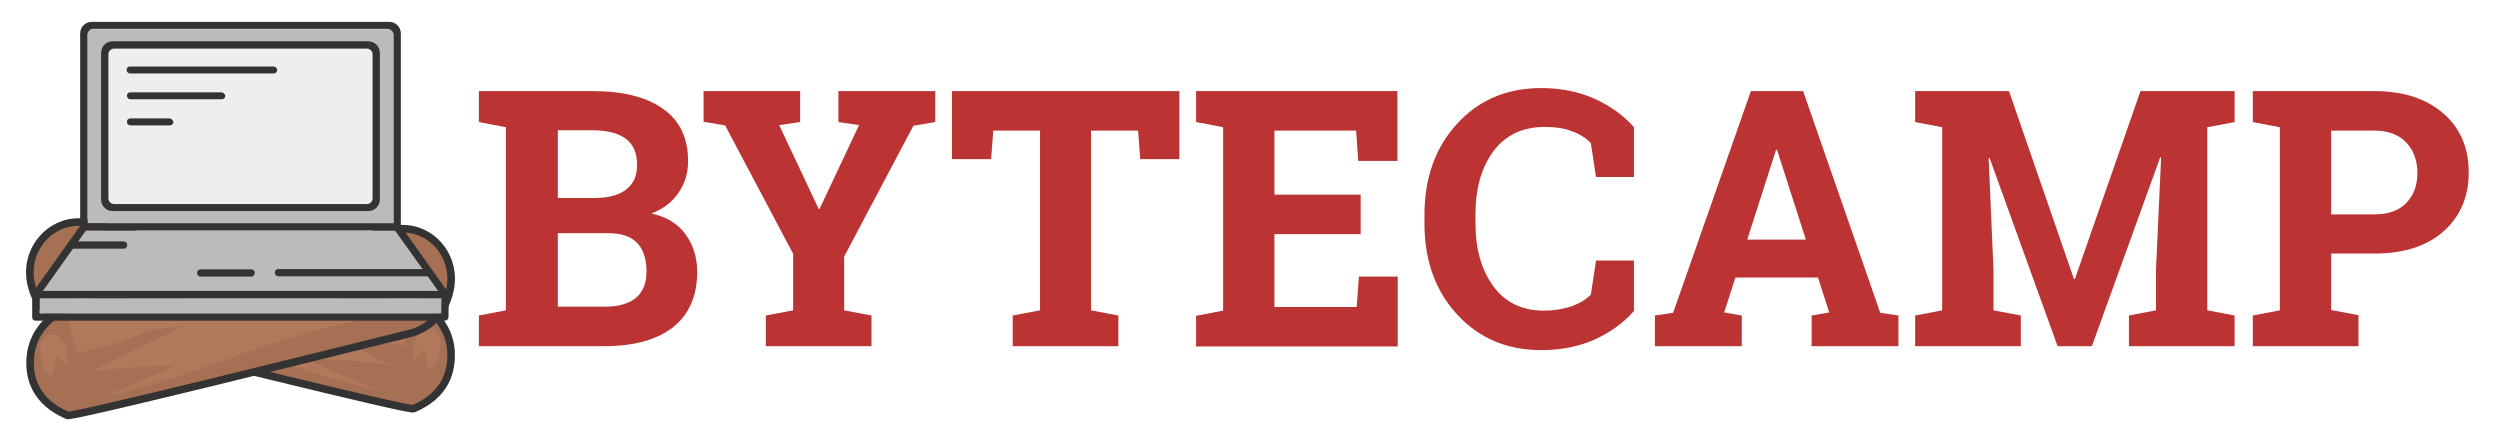 <?xml version="1.0" encoding="utf-8"?>
<!-- Generator: Adobe Illustrator 19.0.0, SVG Export Plug-In . SVG Version: 6.00 Build 0)  -->
<svg version="1.1" id="ByteCamp" xmlns="http://www.w3.org/2000/svg" xmlns:xlink="http://www.w3.org/1999/xlink" x="0px" y="0px"
	 viewBox="0 0 823.3 144" enable-background="new 0 0 823.3 144" xml:space="preserve">
<g id="XMLID_34_">
	<g id="XMLID_164_">
		<g id="XMLID_184_">
			<g id="XMLID_190_">
				<path id="XMLID_193_" fill="#A57053" stroke="#333333" stroke-width="2.5" stroke-miterlimit="10" d="M136.2,134.6
					c-1.5,0.7-85.8-20.3-112.8-27c-6-1.5-10.9-6.2-12.7-12.4c-0.1-0.2-0.1-0.5-0.2-0.7C7,82,17.7,70.6,29.9,73.6l105.1,25.6
					c7.3,1.8,12.9,8.4,13.5,16.1C149,122.3,146.7,130.1,136.2,134.6z"/>
				<path id="XMLID_192_" fill="#B2785B" d="M18,94.9c0.3,0.6,0.9,0.9,1.5,1.2c11.9,5.6,24.9,7.8,37.5,11.3
					c22.9,6.3,44.8,16.6,68,21.2c-8.2-3.2-16.3-6.7-24.3-10.4c9.4,0.1,18.8,0.8,28.2,2.1c-10.5-5.2-21-10.3-31.4-15.5
					c2.9,1.3,6.2,0.8,9.3,1.3c2.4,0.4,4.7,1.5,7,2.4c6.2,2.6,12.7,4.4,19.2,5.4c1.1-3,2-6.1,2.7-9.3c0.1-0.6,0.3-1.3,0-1.9
					c-0.3-0.6-1-1-1.6-1.2c-3.1-1.3-6.4-1.7-9.6-2.1c-16.8-2.1-33.7-4.1-50.4-7.7c-16.6-3.6-33-8.8-49.7-12.1
					c4.3,3.9,9.5,6.9,15,8.5c-6.9-0.1-13.9-0.9-20.8-2.4c5.5,3.3,11.1,6.4,17.2,8.2c7.1,2.1,14.8,2.2,21.2,6.2
					c-11.4-0.9-23.1-1.9-33.6-7.1c-1.2-0.6-2.5-1.2-3.8-1C18.4,92.2,17.3,93.7,18,94.9z"/>
				<path id="XMLID_191_" fill="#B2785B" d="M143.2,108.4c-1.2-0.8-2.8-0.6-3.9,0.1c-1.1,0.8-1.9,2-2.4,3.3c-0.8,2-1.1,4.3-0.3,6.4
					c1.1-1.1,2.1-2.3,3.2-3.4c0.4,2.2,0.8,4.4,1.2,6.6c1.3-0.2,2.3-1.2,2.9-2.4c0.6-1.2,0.8-2.5,1-3.9c0.2-1.2,0.4-2.4,0.2-3.7
					C144.8,110.3,144.2,109.1,143.2,108.4z"/>
			</g>
			<g id="XMLID_185_">
				<g id="XMLID_186_">
					<path id="XMLID_189_" fill="#A57053" stroke="#333333" stroke-width="2.5" stroke-miterlimit="10" d="M22.2,136.8
						c1.5,0.7,85.8-20.3,112.8-27c6-1.5,10.9-6.2,12.7-12.4c0.1-0.2,0.1-0.5,0.2-0.7c3.5-12.6-7.1-23.9-19.3-20.9L23.5,101.5
						c-7.3,1.8-12.9,8.4-13.5,16.1C9.4,124.5,11.7,132.3,22.2,136.8z"/>
					<path id="XMLID_188_" fill="#B2785B" d="M140.4,97.1c-0.3,0.6-0.9,0.9-1.5,1.2c-11.9,5.6-24.9,7.8-37.5,11.3
						c-22.9,6.3-44.8,16.6-68,21.2c8.2-3.2,16.3-6.7,24.3-10.4c-9.4,0.1-18.8,0.8-28.2,2.1c10.5-5.2,21-10.3,31.4-15.5
						c-2.9,1.3-6.2,0.8-9.3,1.3c-2.4,0.4-4.7,1.5-7,2.4c-6.2,2.6-12.7,4.4-19.2,5.4c-1.1-3-2-6.1-2.7-9.3c-0.1-0.6-0.3-1.3,0-1.9
						c0.3-0.6,1-1,1.6-1.2c3.1-1.3,6.4-1.7,9.6-2.1c16.8-2.1,33.7-4.1,50.4-7.7c16.6-3.6,33-8.8,49.7-12.1c-4.3,3.9-9.5,6.9-15,8.5
						c6.9-0.1,13.9-0.9,20.8-2.4c-5.5,3.3-11.1,6.4-17.2,8.2c-7.1,2.1-14.8,2.2-21.2,6.2c11.4-0.9,23.1-1.9,33.6-7.1
						c1.2-0.6,2.5-1.2,3.8-1C140,94.4,141.1,96,140.4,97.1z"/>
					<path id="XMLID_187_" fill="#B2785B" d="M15.2,110.6c1.2-0.8,2.8-0.6,3.9,0.1c1.1,0.8,1.9,2,2.4,3.3c0.8,2,1.1,4.3,0.3,6.4
						c-1.1-1.1-2.1-2.3-3.2-3.4c-0.4,2.2-0.8,4.4-1.2,6.6c-1.3-0.2-2.3-1.2-2.9-2.4c-0.6-1.2-0.8-2.5-1-3.9
						c-0.2-1.2-0.4-2.4-0.2-3.7C13.6,112.5,14.2,111.3,15.2,110.6z"/>
				</g>
			</g>
		</g>
		<g id="XMLID_165_">
			<rect id="XMLID_183_" x="13" y="98.2" fill="#BBBBBB" width="132.4" height="5.1"/>
			<rect id="XMLID_182_" x="28.8" y="9.6" fill="#BBBBBB" width="100.7" height="64"/>
			<polygon id="XMLID_181_" fill="#BBBBBB" points="14.1,95.8 28.3,75.9 130.1,75.9 144.3,95.8 			"/>
			<rect id="XMLID_180_" x="35.2" y="15.2" fill="#EEEEEE" width="88" height="52.6"/>
			<g id="XMLID_166_">
				<path id="XMLID_177_" fill="#333333" d="M37.1,69.5h84.2c2.1,0,3.8-1.7,3.8-3.8V17.4c0-2.1-1.7-3.8-3.8-3.8H37.1
					c-2.1,0-3.8,1.7-3.8,3.8v48.4C33.3,67.8,35,69.5,37.1,69.5z M35.7,17.9c0-1,0.8-1.9,1.9-1.9h83.2c1,0,1.9,0.8,1.9,1.9v47.4
					c0,1-0.8,1.9-1.9,1.9H37.6c-1,0-1.9-0.8-1.9-1.9L35.7,17.9z"/>
				<path id="XMLID_172_" fill="#333333" d="M147.8,97c0-0.2-0.1-0.5-0.2-0.7l-15.6-21.9V11c0-2.1-1.7-3.8-3.8-3.8h-98
					c-2.1,0-3.8,1.7-3.8,3.8v63.4L10.8,96.3c-0.1,0.2-0.2,0.4-0.2,0.7c0,0,0,0,0,0v7.5c0,0.3,0.1,0.6,0.3,0.8
					c0.2,0.2,0.5,0.3,0.8,0.3l134.8,0c0.7,0,1.2-0.5,1.2-1.2L147.8,97C147.8,97,147.8,97,147.8,97z M79.2,95.8H14.1L24,81.9h16.7
					c0.7,0,1.2-0.5,1.2-1.2s-0.5-1.2-1.2-1.2h-15l2.6-3.6h50.9h50.9l9.1,12.7H91.7c-0.7,0-1.2,0.5-1.2,1.2c0,0.7,0.5,1.2,1.2,1.2
					h49.2l3.4,4.8L79.2,95.8z M129.6,11.4v62.1H79.2H28.8V11.4c0-1,0.8-1.9,1.9-1.9h97C128.7,9.6,129.6,10.4,129.6,11.4z M13,102.8
					v-4.6h66.2l66.2,0v4.6c0,0.3-0.2,0.5-0.5,0.5l-131.5,0C13.2,103.3,13,103.1,13,102.8z"/>
				<path id="XMLID_171_" fill="#333333" d="M82.7,88.7H66.1c-0.7,0-1.2,0.5-1.2,1.2s0.5,1.2,1.2,1.2h16.6c0.7,0,1.2-0.5,1.2-1.2
					S83.4,88.7,82.7,88.7z"/>
				<g id="XMLID_167_">
					<path id="XMLID_170_" fill="#333333" d="M55.8,39l-12.9,0c-0.3,0-0.6,0.1-0.8,0.3c-0.2,0.2-0.3,0.5-0.3,0.8
						c0,0.7,0.5,1.2,1.2,1.2l12.9,0c0.7,0,1.2-0.5,1.2-1.2C56.9,39.5,56.4,39,55.8,39z"/>
					<path id="XMLID_169_" fill="#333333" d="M72.9,30.4h-30c-0.3,0-0.6,0.1-0.8,0.3c-0.2,0.2-0.3,0.5-0.3,0.8
						c0,0.7,0.5,1.2,1.2,1.2l30,0c0.7,0,1.2-0.5,1.2-1.2C74.1,31,73.5,30.4,72.9,30.4z"/>
					<path id="XMLID_168_" fill="#333333" d="M90,21.9l-47.2,0c-0.3,0-0.6,0.1-0.8,0.3c-0.2,0.2-0.3,0.5-0.3,0.8
						c0,0.7,0.5,1.2,1.2,1.2l47.2,0c0.7,0,1.2-0.5,1.2-1.2C91.2,22.4,90.7,21.9,90,21.9z"/>
				</g>
			</g>
		</g>
	</g>
	<g id="XMLID_35_">
		<g id="XMLID_112_">
			<path id="XMLID_150_" fill="#BB3433" d="M195.2,30c9.9,0,17.6,1.9,23.1,5.8c5.5,3.8,8.3,9.6,8.3,17.2c0,3.9-1,7.4-3.1,10.4
				c-2.1,3.1-5,5.4-9,6.9c5,1.1,8.8,3.4,11.3,6.9c2.5,3.5,3.8,7.6,3.8,12.3c0,8-2.7,14.1-8,18.3c-5.3,4.1-12.8,6.2-22.6,6.2h-41.3
				v-10.1l8.9-1.7V41.9l-8.9-1.7V30h8.9H195.2z M183.7,65.2h12.1c4.5,0,8-0.9,10.4-2.8c2.4-1.8,3.6-4.5,3.6-8.1
				c0-3.9-1.2-6.7-3.7-8.6c-2.4-1.8-6.1-2.8-10.9-2.8h-11.5V65.2z M183.7,76.8v24.2h15.5c4.5,0,7.9-1,10.2-2.9
				c2.3-1.9,3.5-4.8,3.5-8.6c0-4.1-1-7.3-3-9.4c-2-2.2-5.2-3.3-9.5-3.3H183.7z"/>
			<path id="XMLID_147_" fill="#BB3433" d="M263.5,40.2l-6.9,1l13,27.6h0.3l13-27.6l-6.8-1V30H308v10.2l-7.2,1.2L278,84.5v17.7
				l9,1.7V114h-34.8v-10.1l9-1.7V83.6l-22.4-42.3l-7.1-1.2V30h31.8V40.2z"/>
			<path id="XMLID_142_" fill="#BB3433" d="M388.4,30v22.4h-12.9l-0.7-9.4h-15.5v59.2l9,1.7V114h-34.8v-10.1l9-1.7V43h-15.4
				l-0.7,9.4h-12.9V30H388.4z"/>
			<path id="XMLID_138_" fill="#BB3433" d="M448.1,77.1h-28.4v24h27.1l0.7-10h12.8v23h-66.4v-10.1l8.9-1.7V41.9l-8.9-1.7V30h8.9
				h57.4v23h-12.9l-0.7-10h-26.9v21.1h28.4V77.1z"/>
			<path id="XMLID_134_" fill="#BB3433" d="M538.1,58.3h-12.5l-1.7-11.2c-1.7-1.7-3.7-3-6.3-3.9c-2.5-1-5.5-1.4-8.9-1.4
				c-7.3,0-12.9,2.7-16.9,8c-3.9,5.3-5.9,12.2-5.9,20.8v2.9c0,8.5,2,15.5,5.9,20.8c3.9,5.3,9.5,8,16.6,8c3.3,0,6.3-0.5,9.1-1.4
				c2.7-1,4.9-2.3,6.4-3.9l1.7-11.2h12.5v16.6c-3.4,3.9-7.7,7-12.9,9.4c-5.2,2.3-11.1,3.5-17.6,3.5c-11.3,0-20.5-3.9-27.7-11.7
				c-7.2-7.8-10.8-17.8-10.8-30v-2.8c0-12.2,3.6-22.2,10.7-30s16.4-11.8,27.7-11.8c6.5,0,12.4,1.2,17.6,3.5c5.2,2.4,9.6,5.5,13,9.4
				V58.3z"/>
			<path id="XMLID_128_" fill="#BB3433" d="M545,103.9l6-0.9l25.6-73h17.2l25.4,73l6,0.9V114h-28.6v-10.1l5.8-1l-3.7-11.5h-27.2
				l-3.7,11.5l5.8,1V114H545V103.9z M575.4,78.9h19.3l-9.5-29.6h-0.3L575.4,78.9z"/>
			<path id="XMLID_122_" fill="#BB3433" d="M711.7,51.9l-0.3-0.1L688.9,114h-11.3L655.2,52l-0.3,0.1l1.6,36.9v13.2l9,1.7V114h-34.8
				v-10.1l8.9-1.7V41.9l-8.9-1.7V30h8.9h22L683,91.9h0.3L704.9,30h31v10.2l-9,1.7v60.3l9,1.7V114h-34.8v-10.1l8.9-1.7V89L711.7,51.9
				z"/>
			<path id="XMLID_115_" fill="#BB3433" d="M781.9,30c9.6,0,17.2,2.5,22.8,7.4c5.6,4.9,8.3,11.4,8.3,19.4c0,8-2.8,14.5-8.3,19.4
				c-5.6,4.9-13.1,7.3-22.8,7.3h-14.2v18.6l9,1.7V114h-34.8v-10.1l8.9-1.7V41.9l-8.9-1.7V30h8.9H781.9z M767.7,70.6h14.2
				c4.7,0,8.2-1.3,10.6-3.8c2.4-2.6,3.6-5.8,3.6-9.8c0-4-1.2-7.4-3.6-10c-2.4-2.6-6-4-10.6-4h-14.2V70.6z"/>
		</g>
	</g>
</g>
</svg>

